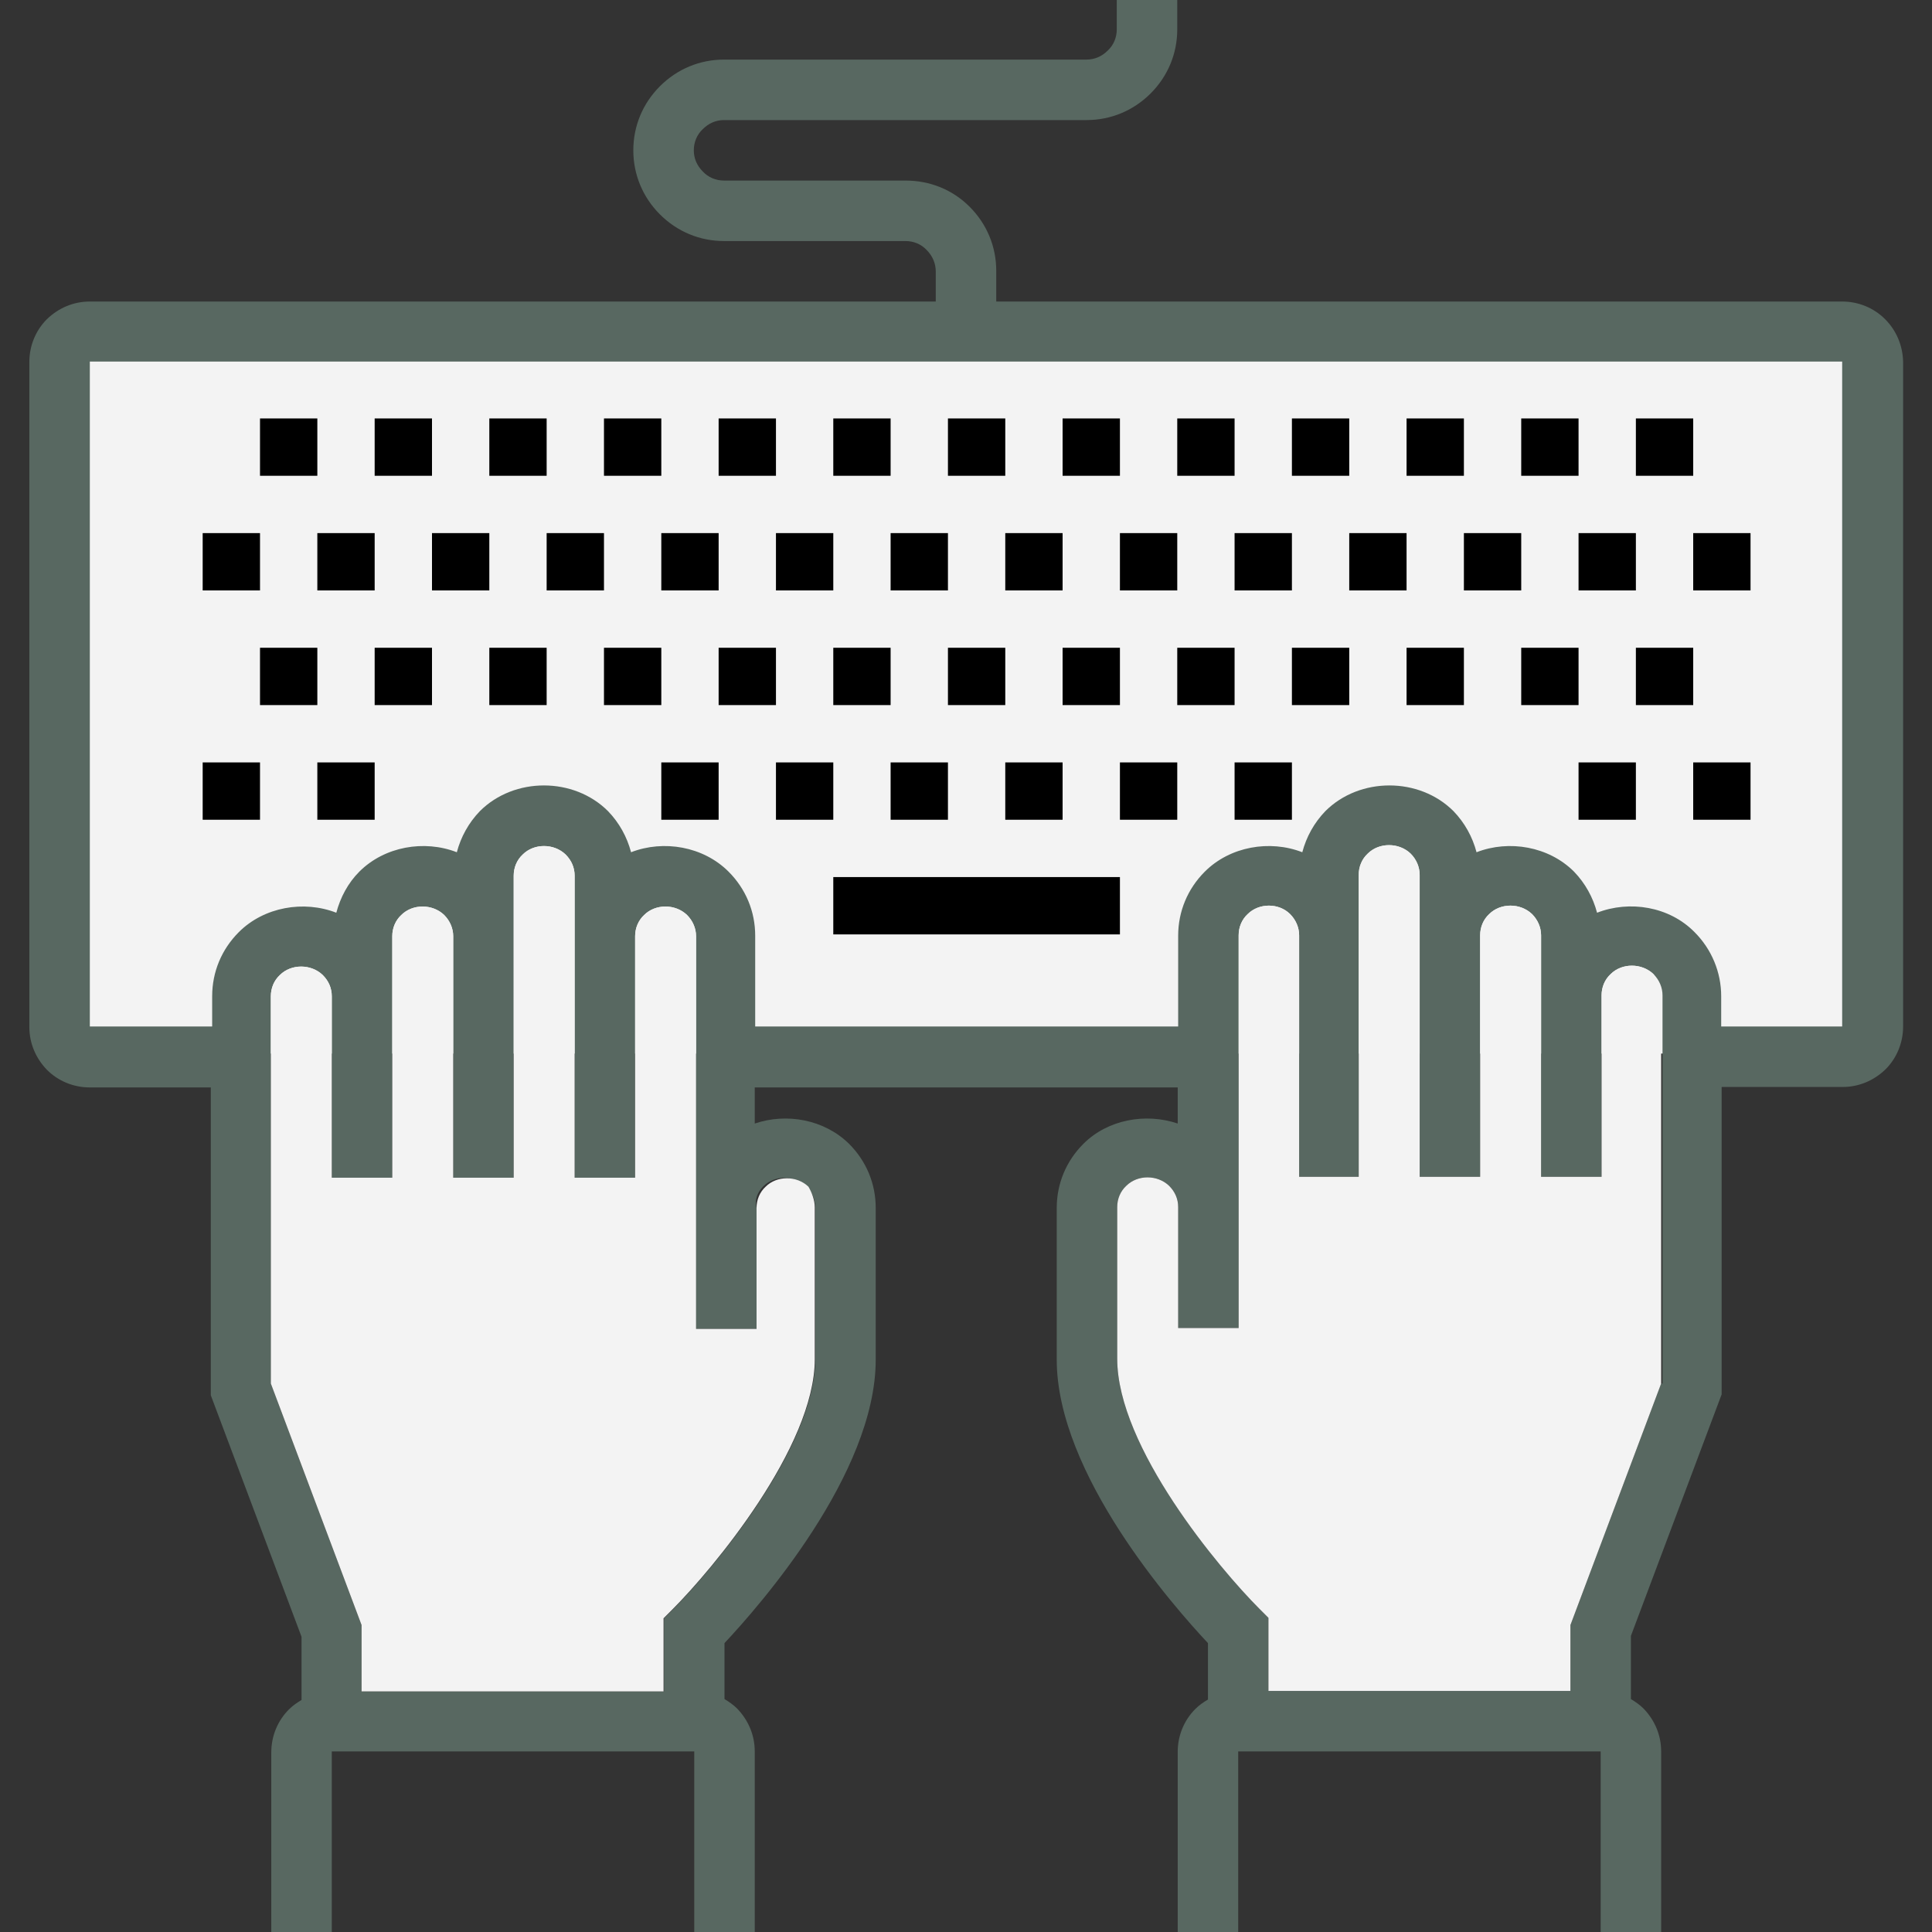 <?xml version="1.0" encoding="utf-8"?>
<!-- Generator: Adobe Illustrator 22.1.0, SVG Export Plug-In . SVG Version: 6.00 Build 0)  -->
<svg version="1.1" id="Layer_1" xmlns="http://www.w3.org/2000/svg" xmlns:xlink="http://www.w3.org/1999/xlink" x="0px" y="0px"
	 width="428px" height="428px" viewBox="0 0 428 428" style="enable-background:new 0 0 428 428;" xml:space="preserve">
<rect x="0" y="0" width="428" height="428" fill="#333333" stroke="none"/>
<style type="text/css">
	.st0{fill:#F3F3F3;}
	.st1{fill:#586861;}
	.st2{fill:#000000;}
</style>
<rect x="14.9" y="73.4" class="st0" width="396.4" height="160"/>
<path class="st1" d="M417.6,70.7c-2.5-2.5-5.9-3.9-9.5-3.9H220.7V60c0-5.4-2.1-10.4-5.9-14.2C211,42,206,40,200.6,40h-40.2
	c-1.8,0-3.5-0.7-4.7-2c-1.3-1.3-2-2.9-2-4.7s0.7-3.5,2-4.7c1.3-1.3,2.9-2,4.7-2h80.3c5.4,0,10.4-2.1,14.2-5.9s5.9-8.8,5.9-14.2v-6.7
	h-13.4v6.7c0,1.8-0.7,3.5-2,4.7c-1.3,1.3-2.9,2-4.7,2h-80.3c-5.4,0-10.4,2.1-14.2,5.9s-5.9,8.8-5.9,14.2s2.1,10.4,5.9,14.2
	c3.8,3.8,8.8,5.9,14.2,5.9h40.2c1.8,0,3.5,0.7,4.7,2c1.3,1.3,2,3,2,4.7v6.7H19.9c-3.6,0-6.9,1.4-9.5,3.9c-2.5,2.5-3.9,5.9-3.9,9.5
	v147.3c0,3.6,1.4,6.9,3.9,9.5c2.5,2.5,5.9,3.9,9.5,3.9h26.8v68.2l20.1,53.5v14c-1,0.6-1.9,1.2-2.8,2.1c-2.5,2.5-3.9,5.9-3.9,9.5
	v40.2h13.4V388h80.3v40.2h13.4V388c0-3.6-1.4-6.9-3.9-9.5c-0.8-0.8-1.8-1.5-2.8-2.1V364c7.5-8,33.5-37.4,33.5-62.8v-33.6
	c0-5.4-2.1-10.4-5.9-14.2c-5.5-5.4-13.8-6.9-20.9-4.5v-8h93.7v8c-7.1-2.4-15.5-0.9-20.9,4.5c-3.8,3.8-5.9,8.8-5.9,14.2v33.6
	c0,25.4,26,54.8,33.5,62.8v12.5c-1,0.6-1.9,1.2-2.8,2.1c-2.5,2.5-3.9,5.9-3.9,9.5v40.2h13.4V388h80.3v40.2H368V388
	c0-3.6-1.4-6.9-3.9-9.5c-0.8-0.8-1.8-1.5-2.8-2.1v-14l20.1-53.5v-68.1h26.8c3.6,0,6.9-1.4,9.5-3.9c2.5-2.5,3.9-5.9,3.9-9.5V80.1
	C421.5,76.5,420.1,73.2,417.6,70.7z M169.1,262.8c2.5-2.5,6.9-2.5,9.5,0c1.3,1.3,2,2.9,2,4.7v33.6c0,19.5-22.7,46.6-31.5,55.4l-2,2
	v16.2h-67V360L60,306.5v-85.8c0-1.8,0.7-3.5,2-4.7c2.5-2.5,6.9-2.5,9.5,0c1.3,1.3,2,2.9,2,4.7v40.2h13.4v-53.5c0-1.8,0.7-3.5,2-4.7
	c2.5-2.5,6.9-2.5,9.5,0c1.3,1.3,2,3,2,4.7v53.5h13.4V194c0-1.8,0.7-3.5,2-4.7c2.5-2.5,6.9-2.5,9.5,0c1.3,1.3,2,2.9,2,4.7v66.9h13.4
	v-53.5c0-1.8,0.7-3.5,2-4.7c2.5-2.5,6.9-2.5,9.5,0c1.3,1.3,2,3,2,4.7v87h13.4v-26.8C167.1,265.8,167.8,264.1,169.1,262.8z
	 M368,306.5L347.9,360v14.6H281v-16.2l-2-2c-8.8-8.8-31.5-35.8-31.5-55.4v-33.6c0-1.8,0.7-3.5,2-4.7c2.5-2.5,6.9-2.5,9.5,0
	c1.3,1.3,2,2.9,2,4.7v26.8h13.4v-87c0-1.8,0.7-3.5,2-4.7c2.5-2.5,6.9-2.5,9.4,0c1.3,1.3,2,3,2,4.7v53.5H301v-66.9
	c0-1.8,0.7-3.5,2-4.7c2.5-2.5,6.9-2.5,9.5,0c1.3,1.3,2,3,2,4.7v66.9h13.4v-53.5c0-1.8,0.7-3.5,2-4.7c2.5-2.5,6.9-2.5,9.5,0
	c1.3,1.3,2,3,2,4.7v53.5h13.4v-40.2c0-1.8,0.7-3.5,2-4.7c2.5-2.5,6.9-2.5,9.5,0c1.3,1.3,2,3,2,4.7v86H368z M408.1,227.4h-26.8v-6.7
	c0-5.3-2.1-10.4-5.9-14.2c-5.6-5.7-14.4-7.1-21.6-4.3c-0.9-3.4-2.6-6.5-5.1-9.1c-5.6-5.6-14.4-7.1-21.6-4.3
	c-0.9-3.4-2.6-6.5-5.1-9.1c-7.6-7.6-20.8-7.6-28.4,0c-2.5,2.6-4.2,5.7-5.1,9.1c-7.2-2.8-16-1.3-21.6,4.3c-3.8,3.8-5.9,8.8-5.9,14.2
	v20.1h-93.7v-20.1c0-5.4-2.1-10.4-5.9-14.2c-5.6-5.6-14.4-7.1-21.6-4.3c-0.9-3.4-2.6-6.5-5.1-9.1c-7.6-7.6-20.8-7.6-28.4,0
	c-2.5,2.6-4.2,5.7-5.1,9.1c-7.2-2.8-16-1.3-21.6,4.3c-2.5,2.5-4.2,5.7-5.1,9.1c-7.2-2.8-16-1.3-21.6,4.3c-3.8,3.8-5.9,8.8-5.9,14.2
	v6.7H19.9V80.1h388.2V227.4z"/>
<path class="st0" d="M368,220.7v85.8L347.9,360v14.6H281v-16.2l-2-2c-8.8-8.8-31.5-35.8-31.5-55.4v-33.6c0-1.8,0.7-3.5,2-4.7
	c2.5-2.5,6.9-2.5,9.5,0c1.3,1.3,2,2.9,2,4.7v26.8h13.4v-87c0-1.8,0.7-3.5,2-4.7c2.5-2.5,6.9-2.5,9.4,0c1.3,1.3,2,3,2,4.7v53.5H301
	v-66.9c0-1.8,0.7-3.5,2-4.7c2.5-2.5,6.9-2.5,9.5,0c1.3,1.3,2,3,2,4.7v66.9h13.4v-53.5c0-1.8,0.7-3.5,2-4.7c2.5-2.5,6.9-2.5,9.5,0
	c1.3,1.3,2,3,2,4.7v53.5h13.4v-40.2c0-1.8,0.7-3.5,2-4.7c2.5-2.5,6.9-2.5,9.5,0C367.3,217.2,368,218.9,368,220.7z"/>
<path class="st0" d="M180.5,267.5v33.6c0,19.5-22.7,46.6-31.5,55.4l-2,2v16.2H80.1V360L60,306.5v-85.8c0-1.8,0.7-3.5,2-4.7
	c2.5-2.5,6.9-2.5,9.5,0c1.3,1.3,2,2.9,2,4.7v40.2h13.4v-53.5c0-1.8,0.7-3.5,2-4.7c2.5-2.5,6.9-2.5,9.5,0c1.3,1.3,2,3,2,4.7v53.5
	h13.4V194c0-1.8,0.7-3.5,2-4.7c2.5-2.5,6.9-2.5,9.5,0c1.3,1.3,2,2.9,2,4.7v66.9h13.4v-53.5c0-1.8,0.7-3.5,2-4.7
	c2.5-2.5,6.9-2.5,9.5,0c1.3,1.3,2,3,2,4.7v87h13.4v-26.8c0-1.8,0.7-3.5,2-4.7c2.5-2.5,6.9-2.5,9.5,0
	C179.8,264.1,180.5,265.8,180.5,267.5z"/>
<g>
	<rect x="273.5" y="168.9" class="st2" width="12.7" height="12.7"/>
	<rect x="146.5" y="168.9" class="st2" width="12.7" height="12.7"/>
	<rect x="57.6" y="92.7" class="st2" width="12.7" height="12.7"/>
	<rect x="83" y="92.7" class="st2" width="12.7" height="12.7"/>
	<rect x="108.4" y="92.7" class="st2" width="12.7" height="12.7"/>
	<rect x="133.8" y="92.7" class="st2" width="12.7" height="12.7"/>
	<rect x="159.2" y="92.7" class="st2" width="12.7" height="12.7"/>
	<rect x="184.6" y="92.7" class="st2" width="12.7" height="12.7"/>
	<rect x="210" y="92.7" class="st2" width="12.7" height="12.7"/>
	<rect x="235.4" y="92.7" class="st2" width="12.7" height="12.7"/>
	<rect x="260.8" y="92.7" class="st2" width="12.7" height="12.7"/>
	<rect x="286.2" y="92.7" class="st2" width="12.7" height="12.7"/>
	<rect x="311.6" y="92.7" class="st2" width="12.7" height="12.7"/>
	<rect x="337" y="92.7" class="st2" width="12.7" height="12.7"/>
	<rect x="362.4" y="92.7" class="st2" width="12.7" height="12.7"/>
	<rect x="44.9" y="118.1" class="st2" width="12.7" height="12.7"/>
	<rect x="70.3" y="118.1" class="st2" width="12.7" height="12.7"/>
	<rect x="95.7" y="118.1" class="st2" width="12.7" height="12.7"/>
	<rect x="121.1" y="118.1" class="st2" width="12.7" height="12.7"/>
	<rect x="146.5" y="118.1" class="st2" width="12.7" height="12.7"/>
	<rect x="171.9" y="118.1" class="st2" width="12.7" height="12.7"/>
	<rect x="197.3" y="118.1" class="st2" width="12.7" height="12.7"/>
	<rect x="222.7" y="118.1" class="st2" width="12.7" height="12.7"/>
	<rect x="248.1" y="118.1" class="st2" width="12.7" height="12.7"/>
	<rect x="273.5" y="118.1" class="st2" width="12.7" height="12.7"/>
	<rect x="298.9" y="118.1" class="st2" width="12.7" height="12.7"/>
	<rect x="324.3" y="118.1" class="st2" width="12.7" height="12.7"/>
	<rect x="349.7" y="118.1" class="st2" width="12.7" height="12.7"/>
	<rect x="375.1" y="118.1" class="st2" width="12.7" height="12.7"/>
	<rect x="57.6" y="143.5" class="st2" width="12.7" height="12.7"/>
	<rect x="83" y="143.5" class="st2" width="12.7" height="12.7"/>
	<rect x="108.4" y="143.5" class="st2" width="12.7" height="12.7"/>
	<rect x="133.8" y="143.5" class="st2" width="12.7" height="12.7"/>
	<rect x="159.2" y="143.5" class="st2" width="12.7" height="12.7"/>
	<rect x="184.6" y="143.5" class="st2" width="12.7" height="12.7"/>
	<rect x="210" y="143.5" class="st2" width="12.7" height="12.7"/>
	<rect x="235.4" y="143.5" class="st2" width="12.7" height="12.7"/>
	<rect x="260.8" y="143.5" class="st2" width="12.7" height="12.7"/>
	<rect x="286.2" y="143.5" class="st2" width="12.7" height="12.7"/>
	<rect x="311.6" y="143.5" class="st2" width="12.7" height="12.7"/>
	<rect x="337" y="143.5" class="st2" width="12.7" height="12.7"/>
	<rect x="362.4" y="143.5" class="st2" width="12.7" height="12.7"/>
	<rect x="44.9" y="168.9" class="st2" width="12.7" height="12.7"/>
	<rect x="70.3" y="168.9" class="st2" width="12.7" height="12.7"/>
	<rect x="171.9" y="168.9" class="st2" width="12.7" height="12.7"/>
	<rect x="197.3" y="168.9" class="st2" width="12.7" height="12.7"/>
	<rect x="222.7" y="168.9" class="st2" width="12.7" height="12.7"/>
	<rect x="248.1" y="168.9" class="st2" width="12.7" height="12.7"/>
	<rect x="375.1" y="168.9" class="st2" width="12.7" height="12.7"/>
	<rect x="349.7" y="168.9" class="st2" width="12.7" height="12.7"/>
	<rect x="184.6" y="194.3" class="st2" width="63.5" height="12.7"/>
</g>
</svg>
